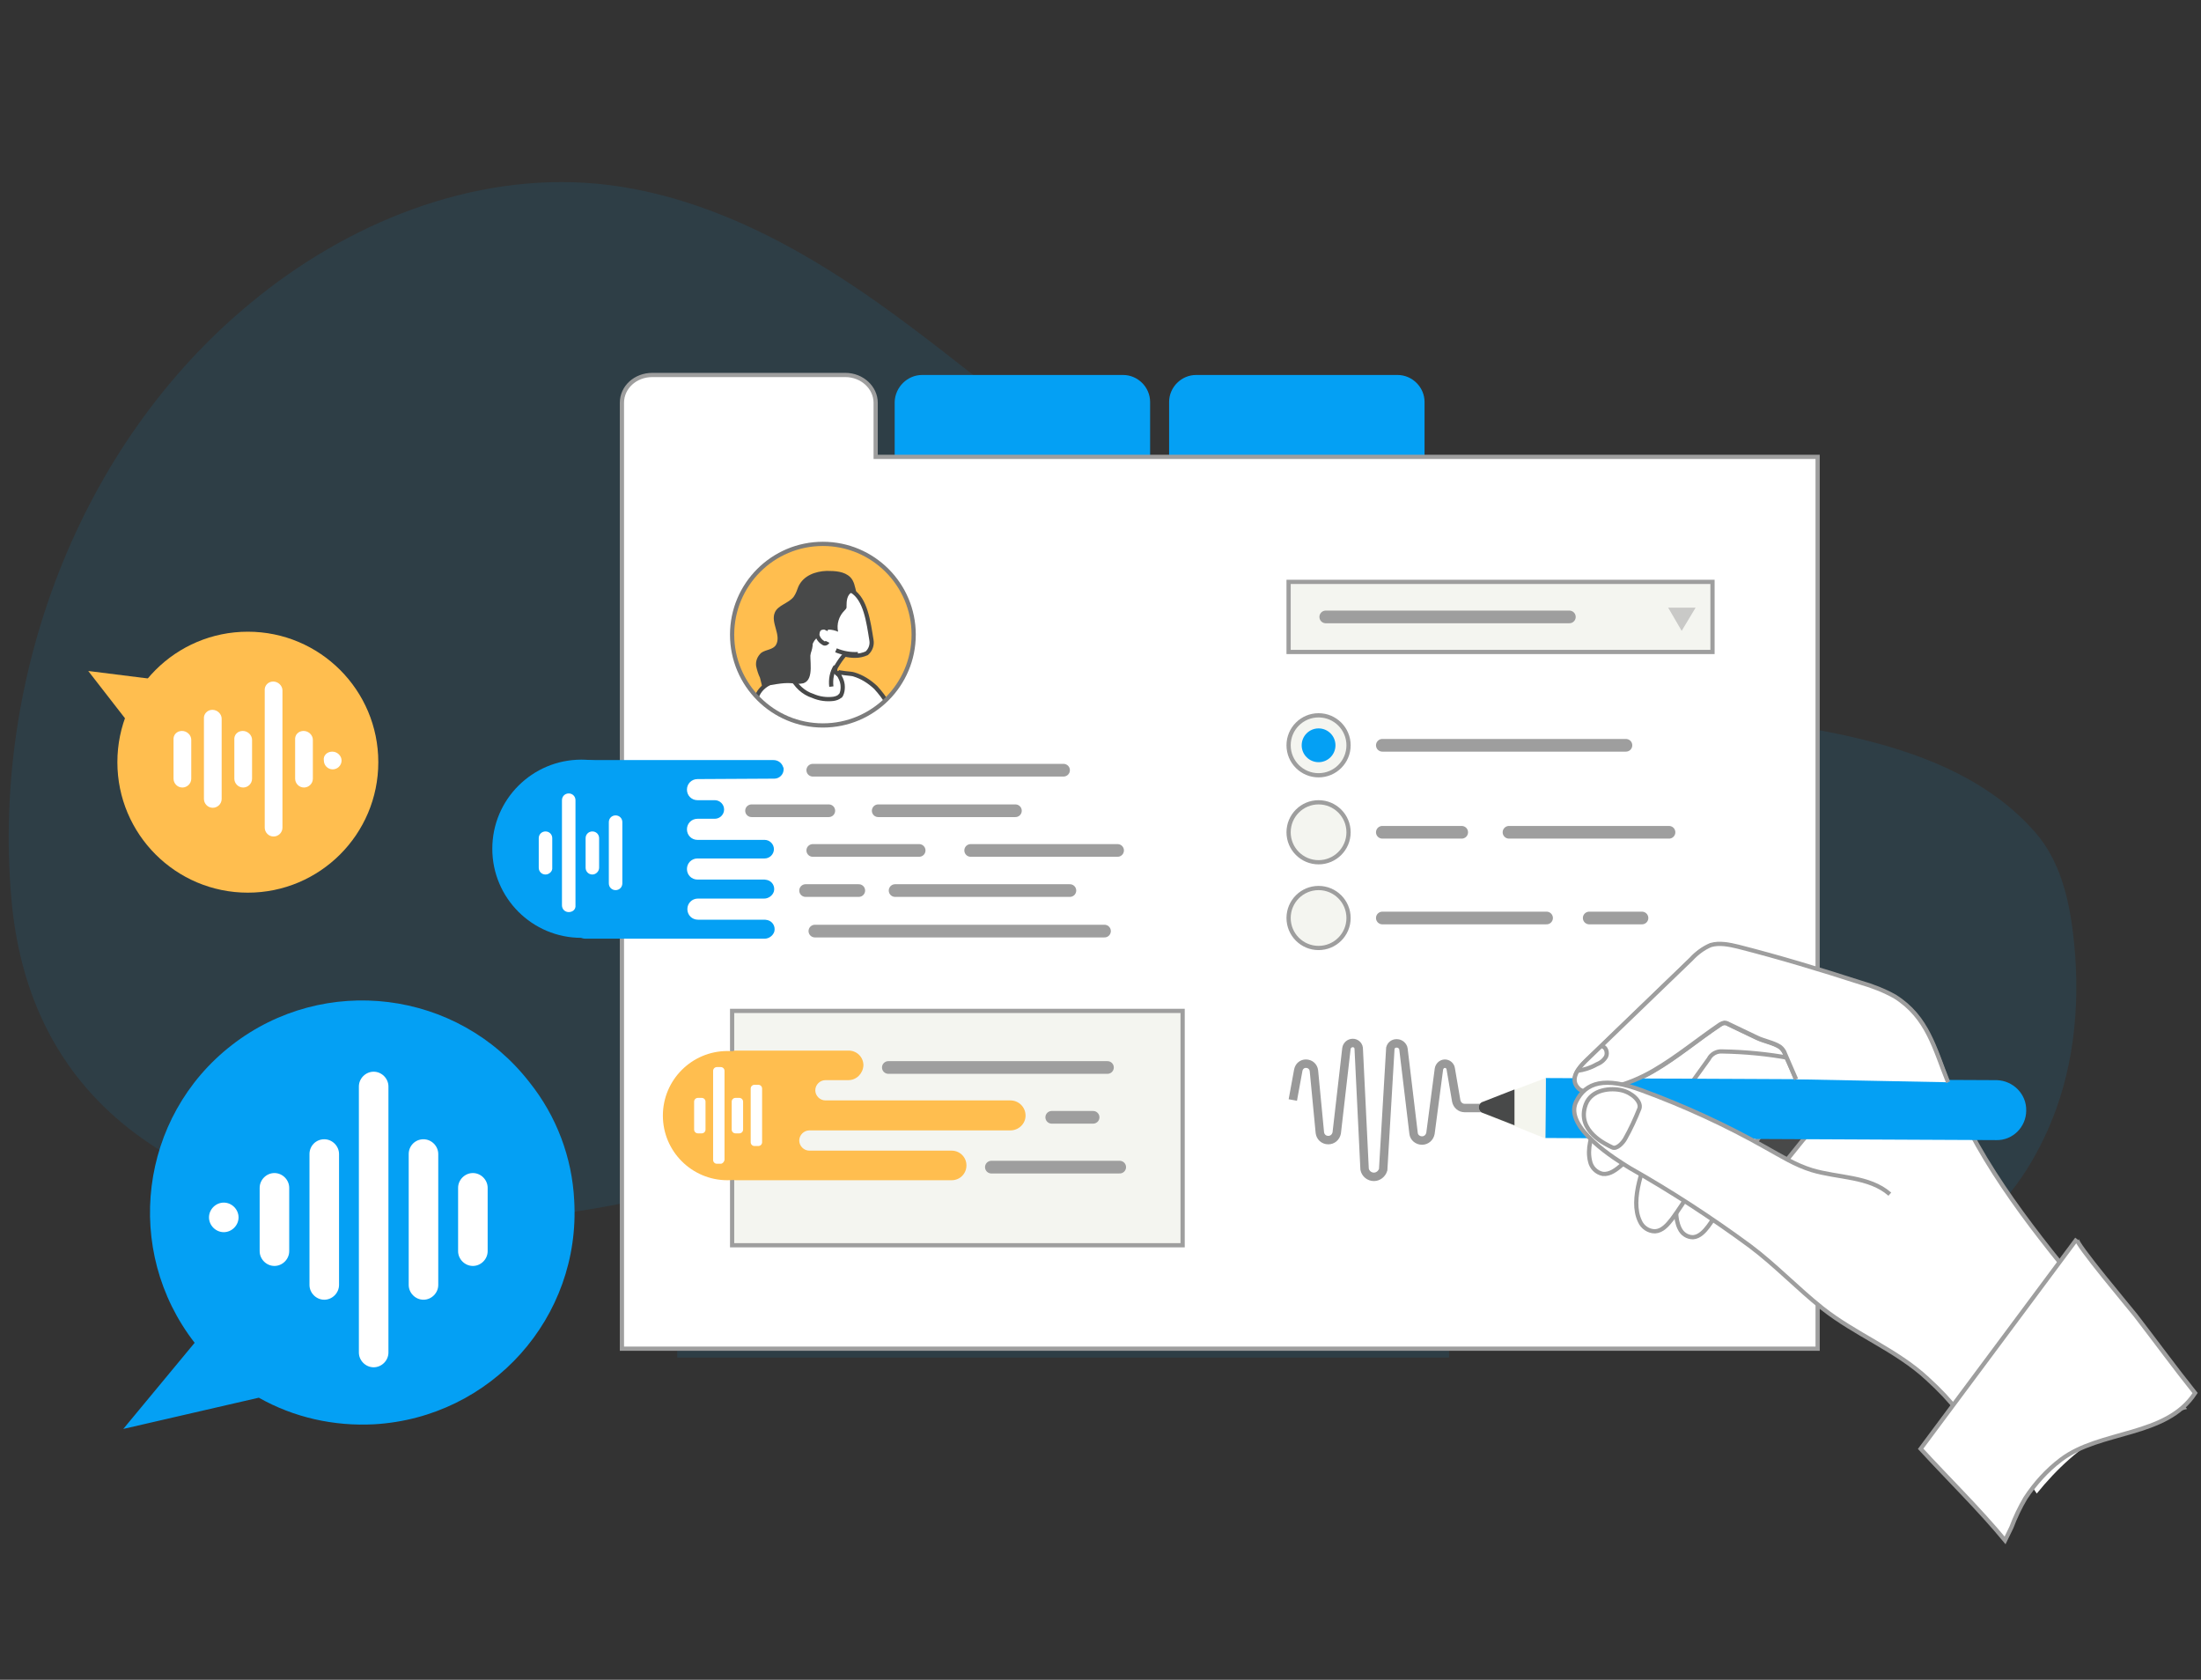 <?xml version="1.0" encoding="utf-8"?>
<!-- Generator: Adobe Illustrator 24.1.2, SVG Export Plug-In . SVG Version: 6.00 Build 0)  -->
<svg version="1.1" id="Layer_1" xmlns="http://www.w3.org/2000/svg" xmlns:xlink="http://www.w3.org/1999/xlink" x="0px" y="0px"
	 viewBox="0 0 521.3 397.8" style="enable-background:new 0 0 521.3 397.8;" xml:space="preserve">
<rect x="0" y="0" width="521.3" height="397.8" fill="#333333" stroke="none"/>
<style type="text/css">
	.st0{opacity:0.1;fill:#04A0F4;enable-background:new    ;}
	.st1{fill:none;stroke:#9E9E9E;stroke-miterlimit:10;}
	.st2{fill:#04A0F4;}
	.st3{fill:#FFFFFF;stroke:#9E9E9E;stroke-miterlimit:10;}
	.st4{fill:#F4F5F0;stroke:#9E9E9E;stroke-miterlimit:10;}
	.st5{fill:none;stroke:#9E9E9E;stroke-width:3;stroke-linecap:round;stroke-miterlimit:10;}
	.st6{fill:#C9C9C7;}
	.st7{fill:#FFBE4F;}
	.st8{clip-path:url(#SVGID_2_);}
	.st9{fill:#FFFFFF;stroke:#484949;stroke-miterlimit:10;}
	.st10{fill:none;stroke:#484949;stroke-miterlimit:10;}
	.st11{fill:#484949;}
	.st12{fill:none;stroke:#7C7C7C;stroke-miterlimit:10;}
	.st13{fill:#FFFFFF;}
	.st14{fill:none;stroke:#999999;stroke-width:2;stroke-miterlimit:10;}
	.st15{fill:none;}
	.st16{fill:#F4F5EE;}
</style>
<g>
	<g id="Layer_2_1_">
		<g id="Layer_1-2">
			<rect x="160.4" y="109.4" class="st0" width="182.8" height="62.5"/>
			<rect x="160.4" y="184.2" class="st0" width="182.8" height="62.5"/>
			<rect x="160.4" y="259" class="st0" width="182.8" height="62.5"/>
			<line class="st1" x1="170.2" y1="118.7" x2="249.1" y2="118.7"/>
			<path class="st0" d="M391,253.1c2.2,1.8,4.2,3.7,6.2,5.7c12.2,12,22.2,26.9,37.5,34.4c23.9,11.5,42.3-5.9,51.2-27.7
				c5.7-13.9,6.9-29.5,5.1-44.4c-1-8.5-3.2-17.3-8.8-23.8c-20.7-23.9-59.3-25.2-87.8-29.9c-17.9-2.9-35-9.3-52-15.8
				c-26-10-51.9-20.5-75.3-35.7c-20.6-13.3-38.9-29.8-58.9-44s-42.5-26.1-66.9-28.4c-29.5-2.7-59.1,9.3-82,28.3
				C18.7,105.3-1.9,160.4,2.7,212.9C6.4,255,34,277.9,74.1,286.1c39.7,8.1,81.1-0.3,119.1-14.4c34.8-12.9,70.7-40.2,107-46
				C331.9,220.6,366.7,232.5,391,253.1z"/>
			<path class="st2" d="M218.4,88.8H266c3.5,0,6.4,2.9,6.4,6.4v22.7c0,3.5-2.9,6.4-6.4,6.4h-47.7c-3.5,0-6.4-2.9-6.4-6.4V95.2
				C212,91.7,214.9,88.8,218.4,88.8z"/>
			<path class="st2" d="M283.3,88.8H331c3.5,0,6.4,2.9,6.4,6.4v22.7c0,3.5-2.9,6.4-6.4,6.4h-47.7c-3.5,0-6.4-2.9-6.4-6.4V95.2
				C276.9,91.7,279.8,88.8,283.3,88.8z"/>
			<path class="st3" d="M207.4,108.2V95.4c0-3.6-3.2-6.6-7.2-6.6h-45.7c-4,0-7.2,2.9-7.2,6.6v224h283.2V108.2H207.4z"/>
			<rect x="305.2" y="137.8" class="st4" width="100.4" height="16.6"/>
			<circle class="st4" cx="312.3" cy="176.5" r="7.1"/>
			<circle class="st4" cx="312.3" cy="197.1" r="7.1"/>
			<line class="st5" x1="327.4" y1="176.5" x2="385.1" y2="176.5"/>
			<line class="st5" x1="314" y1="146.1" x2="371.7" y2="146.1"/>
			<line class="st5" x1="327.4" y1="197.1" x2="346.2" y2="197.1"/>
			<line class="st5" x1="357.4" y1="197.1" x2="395.3" y2="197.1"/>
			<circle class="st4" cx="312.3" cy="217.4" r="7.1"/>
			<line class="st5" x1="327.4" y1="217.4" x2="366.3" y2="217.4"/>
			<line class="st5" x1="376.4" y1="217.4" x2="388.9" y2="217.4"/>
			<polygon class="st6" points="398.3,149.4 401.6,143.9 395.1,143.9 			"/>
			<circle class="st2" cx="312.3" cy="176.5" r="4"/>
			<circle class="st7" cx="194.9" cy="150.3" r="21.5"/>
			<g>
				<defs>
					<circle id="SVGID_1_" cx="194.9" cy="150.3" r="21.5"/>
				</defs>
				<clipPath id="SVGID_2_">
					<use xlink:href="#SVGID_1_"  style="overflow:visible;"/>
				</clipPath>
				<g class="st8">
					<path class="st9" d="M191.5,154.7c-0.1,0.3-0.2,0.6-0.3,0.9c-0.8,2.1-2.2,3.8-4.1,4.9c-1.5,0.9-3.3,1.3-4.8,2.1
						c-1.7,0.8-2.9,2.5-2.8,4.5c-0.1,1,0,1.9,0.3,2.8c0.7,1.4,1.8,2.6,3.2,3.3c5.1,2.9,11.3,3.4,17.1,2.5c1.1-0.1,2.3-0.5,3.2-1.1
						c1.6-1.2,1.9-3.5,1.8-5.5c0-1.9-0.3-3.7-1-5.4c-0.5-1.2-1-1.3-2.1-1.8c-1.3-0.6-2.4-1.4-3.5-2.2c-0.3-0.2-0.6-0.5-0.7-0.9
						c0-0.4,0.1-0.7,0.3-1c0.6-1,1.2-1.9,2-2.8c0.8,0.2,1.6,0.3,2.4,0.3c1,0,1.9-0.2,2.8-0.6c0.9-0.8,1.3-2,1.1-3.1
						c-0.7-4.3-1.4-9.8-4.7-11.7c-2-0.9-4.5-0.4-6.8-0.4c-1.8,0.2-3.6,0.7-4.7,2.2c-1.2,1.4-1.7,3.2-1.6,5c0.2,1.5,1,2.9,2.2,3.8
						C192.4,151.5,192.1,153,191.5,154.7z"/>
					<path class="st9" d="M196,152c-0.1,0.2-0.4,0.4-0.6,0.4c-0.2,0-0.4-0.1-0.5-0.2c-0.8-0.5-1.3-1.3-1.4-2.2
						c-0.1-0.4,0-0.7,0.1-1.1c0.2-0.3,0.5-0.6,0.9-0.6c0.2,0,0.3,0.1,0.4,0.1c0.4,0.2,0.9,0.4,1.3,0.6"/>
					<path class="st9" d="M199.2,164.6c0.3-0.6,0.4-1.2,0.4-1.9c0-1.5-0.7-2.4-1.3-3.7c0.2,0.4,3.4,0.5,3.9,0.7
						c2,0.6,3.7,1.7,5.2,3.1c1.1,1.2,2.1,2.5,2.9,3.9c0,0-4.9,4-5.3,4.3c-0.1,0.1-0.1,0.1-0.2,0.2c0,0.1,0,0.2,0,0.3
						c0.5,1.5,0.7,3,0.6,4.6c-0.1,1.8-0.3,3.5-0.8,5.2c-0.6,1.6-1.1,3.3-1.4,5c-0.4,2.4-0.1,4.9,1,7.1c-0.8-1.6-11.9,2-13.2,2.4
						c-2.2,0.7-4.4,1.5-6.5,2.5c-1.9,0.8-4.5,1.8-6.1,3.1c0.8-5.9,0-27.7,0.3-33.5c0-1.2,0.3-2.4,0.8-3.5c1.5-2.9,4.9-3.5,7.8-4.2
						c0,0,0.1,0,0.1,0c0.1,0,0.1,0.1,0.1,0.1c1,2.1,2.8,3.8,5,4.5c1.6,0.7,3.3,0.9,4.9,0.7c0.6-0.1,1.2-0.3,1.6-0.7
						C199,164.9,199.1,164.8,199.2,164.6z"/>
					<path class="st10" d="M203.2,154.9c-1.8,0.1-3.5-0.2-5.2-0.9"/>
					<path class="st9" d="M197.9,157.8c-0.9,1.4-1.2,3.1-1,4.8"/>
					<path class="st11" d="M202.8,140.2c-0.3-1.2-0.5-2.6-1.4-3.5c-1.4-1.4-3.6-1.5-5.6-1.5c-2.7,0.1-5.5,1.1-6.7,3.7
						c-0.3,0.8-0.6,1.7-1.1,2.4c-1.2,1.6-3.8,2-4.5,3.8c-1,2.4,1.6,5.3,0.3,7.6c-0.7,1.2-2.4,1.1-3.5,1.9c-0.9,0.8-1.4,2-1.2,3.2
						c0.2,0.9,0.5,1.9,0.9,2.7c0.2,0.7,0.3,1.3,0.5,2c2.4-0.2,4.6-0.9,7-0.7c0.9,0.2,1.9,0.2,2.8,0c2.7-0.9,1.3-5.8,1.7-7.9
						c0.2-0.8,0.5-1.6,0.9-2.2c0.4-0.5,0.8-0.9,1.1-1.4c0.2-0.4,0.1-0.7,0.4-1c0.4-0.3,1.2-0.2,1.8-0.2c0.8,0,1.6,0.2,2.3,0.5
						c-0.4-1.8,0.2-3.7,1.5-5c0.2-0.2,0.4-0.4,0.5-0.7c0-0.2,0-0.3,0-0.5c0-1,0.1-2.5,1.2-3.1c0.5-0.3,0.7-0.1,1.2-0.1L202.8,140.2z
						"/>
				</g>
			</g>
			<circle class="st12" cx="194.9" cy="150.3" r="21.5"/>
			<line class="st5" x1="192.5" y1="182.4" x2="251.9" y2="182.4"/>
			<line class="st5" x1="208" y1="192" x2="240.5" y2="192"/>
			<line class="st5" x1="192.5" y1="201.4" x2="217.7" y2="201.4"/>
			<line class="st5" x1="190.8" y1="210.9" x2="203.4" y2="210.9"/>
			<line class="st5" x1="212" y1="210.9" x2="253.4" y2="210.9"/>
			<line class="st5" x1="193" y1="220.5" x2="261.6" y2="220.5"/>
			<line class="st5" x1="178" y1="192" x2="196.3" y2="192"/>
			<line class="st5" x1="229.9" y1="201.4" x2="264.7" y2="201.4"/>
			<path class="st2" d="M136,284.3c1.6,27.7-19.6,51.4-47.4,53c-9.5,0.5-19-1.6-27.3-6.3l-32.1,7.4l16.9-20.4
				c-17-21.9-13.1-53.5,8.8-70.5s53.5-13.1,70.5,8.8C131.8,264.3,135.5,274.1,136,284.3L136,284.3z"/>
			<path class="st13" d="M65,277.8L65,277.8c1.9,0,3.5,1.6,3.5,3.5v15c0,1.9-1.6,3.5-3.5,3.5l0,0c-1.9,0-3.5-1.6-3.5-3.5v-15
				C61.5,279.4,63.1,277.8,65,277.8z"/>
			<path class="st13" d="M53,284.8L53,284.8c1.9,0,3.5,1.6,3.5,3.5l0,0c0,1.9-1.6,3.5-3.5,3.5l0,0c-1.9,0-3.5-1.6-3.5-3.5l0,0
				C49.5,286.4,51.1,284.8,53,284.8z"/>
			<path class="st13" d="M76.8,269.8L76.8,269.8c1.9,0,3.5,1.6,3.5,3.5v31c0,1.9-1.6,3.5-3.5,3.5h0c-1.9,0-3.5-1.6-3.5-3.5v-31
				C73.3,271.4,74.8,269.8,76.8,269.8z"/>
			<path class="st13" d="M88.5,253.8L88.5,253.8c1.9,0,3.5,1.6,3.5,3.5v63c0,1.9-1.6,3.5-3.5,3.5l0,0c-1.9,0-3.5-1.6-3.5-3.5v-63
				C85,255.4,86.6,253.8,88.5,253.8z"/>
			<path class="st13" d="M100.3,269.8L100.3,269.8c1.9,0,3.5,1.6,3.5,3.5v31c0,1.9-1.6,3.5-3.5,3.5h0c-1.9,0-3.5-1.6-3.5-3.5v-31
				C96.8,271.4,98.3,269.8,100.3,269.8z"/>
			<path class="st13" d="M112,277.8L112,277.8c1.9,0,3.5,1.6,3.5,3.5v15c0,1.9-1.6,3.5-3.5,3.5l0,0c-1.9,0-3.5-1.6-3.5-3.5v-15
				C108.5,279.4,110.1,277.8,112,277.8z"/>
			<circle class="st7" cx="58.7" cy="180.5" r="30.9"/>
			<polygon class="st7" points="20.9,158.9 36.2,178.6 44,161.8 			"/>
			<path class="st13" d="M78.7,178L78.7,178c1.2,0,2.2,1,2.2,2.1v0c0,1.2-1,2.1-2.1,2.1h0c-1.2,0-2.1-1-2.1-2.1v0
				C76.5,178.9,77.5,178,78.7,178z"/>
			<path class="st13" d="M43.1,173.1L43.1,173.1c1.2,0,2.2,1,2.2,2.1v9.2c0,1.2-1,2.1-2.1,2.1h0c-1.2,0-2.1-1-2.1-2.1v-9.2
				C41,174,41.9,173.1,43.1,173.1z"/>
			<path class="st13" d="M50.3,168.1L50.3,168.1c1.2,0,2.2,1,2.2,2.1v19c0,1.2-1,2.1-2.1,2.1h0c-1.2,0-2.1-1-2.1-2.1v-19
				C48.2,169.1,49.1,168.1,50.3,168.1z"/>
			<path class="st13" d="M57.5,173.1L57.5,173.1c1.2,0,2.2,1,2.2,2.1v9.2c0,1.2-1,2.1-2.1,2.1h0c-1.2,0-2.1-1-2.1-2.1v-9.2
				C55.4,174,56.3,173.1,57.5,173.1z"/>
			<path class="st13" d="M64.7,161.4L64.7,161.4c1.2,0,2.2,1,2.2,2.1V196c0,1.2-1,2.1-2.1,2.1h0c-1.2,0-2.1-1-2.1-2.1v-32.5
				C62.6,162.4,63.5,161.4,64.7,161.4z"/>
			<path class="st13" d="M71.9,173.1L71.9,173.1c1.2,0,2.2,1,2.2,2.1v9.2c0,1.2-1,2.1-2.1,2.1h0c-1.2,0-2.1-1-2.1-2.1v-9.2
				C69.8,174,70.7,173.1,71.9,173.1z"/>
			<path class="st2" d="M183.4,184.4c1.2,0,2.2-1,2.2-2.2c0-0.2,0-0.4-0.1-0.5c-0.3-1-1.2-1.7-2.3-1.7h-44.6c-1.2,0-2.2,1-2.2,2.2
				h-7.2v37.9h7.2c0,1.2,1,2.2,2.2,2.2h42.5c1,0,2-0.7,2.3-1.7c0.3-1.2-0.4-2.4-1.6-2.7c-0.2,0-0.4-0.1-0.6-0.1h-15.9
				c-1.4,0-2.5-1.1-2.5-2.5c0,0,0,0,0,0l0,0c0-1.4,1.1-2.5,2.5-2.5h15.7c1,0,2-0.7,2.3-1.7c0.3-1.2-0.4-2.4-1.6-2.7
				c-0.2,0-0.4-0.1-0.6-0.1h-15.9c-1.4,0-2.5-1.1-2.5-2.5l0,0c0-1.4,1.1-2.5,2.5-2.5c0,0,0,0,0,0h15.9c1.2,0,2.2-1,2.2-2.2l0,0
				c0-1.2-1-2.2-2.2-2.2h-15.9c-1.4,0-2.5-1.1-2.5-2.5l0,0c0-1.4,1.1-2.5,2.5-2.5h0h4.1c1.2,0,2.2-1,2.2-2.2l0,0
				c0-1.2-1-2.2-2.2-2.2h-4.1c-1.4,0-2.5-1.1-2.5-2.5l0,0c0-1.4,1.1-2.5,2.5-2.5h0L183.4,184.4z"/>
			<circle class="st2" cx="137.7" cy="201" r="21.1"/>
			<path class="st13" d="M145.8,210.8L145.8,210.8c-0.9,0-1.6-0.7-1.6-1.6v-14.5c0-0.9,0.7-1.6,1.6-1.6h0c0.9,0,1.6,0.7,1.6,1.6
				v14.5C147.4,210.1,146.7,210.8,145.8,210.8z"/>
			<path class="st13" d="M140.3,207.1L140.3,207.1c-0.9,0-1.6-0.7-1.6-1.6v-7c0-0.9,0.7-1.6,1.6-1.6h0c0.9,0,1.6,0.7,1.6,1.6v7
				C141.9,206.3,141.2,207.1,140.3,207.1z"/>
			<path class="st13" d="M134.7,216L134.7,216c-0.9,0-1.6-0.7-1.6-1.6v-24.9c0-0.9,0.7-1.6,1.6-1.6h0c0.9,0,1.6,0.7,1.6,1.6v24.9
				C136.4,215.3,135.7,216,134.7,216z"/>
			<path class="st13" d="M129.2,207.1L129.2,207.1c-0.9,0-1.6-0.7-1.6-1.6v-7c0-0.9,0.7-1.6,1.6-1.6h0c0.9,0,1.6,0.7,1.6,1.6v7
				C130.9,206.3,130.1,207.1,129.2,207.1z"/>
			<path class="st14" d="M306.2,260.5l1.3-7.1c0.2-0.9,0.9-1.5,1.8-1.5l0,0c1,0,1.8,0.7,1.9,1.7l1.4,14.6c0.1,1,0.9,1.8,2,1.8l0,0
				c1,0,1.8-0.7,2-1.7l2.3-20c0.1-0.7,0.7-1.3,1.5-1.3l0,0c0.7,0,1.3,0.5,1.4,1.2l1.4,28.7c0.2,1,1.1,1.8,2.2,1.8l0,0
				c1,0,1.9-0.7,2.2-1.7l1.7-28.8c0.2-0.7,0.8-1.1,1.4-1.1h0.2c0.7,0,1.4,0.6,1.5,1.3l2.4,20c0.1,1,1,1.7,2,1.7l0,0
				c1,0,1.8-0.7,2-1.7l2-15.2c0.1-0.7,0.7-1.3,1.4-1.3l0,0c0.7,0,1.3,0.5,1.4,1.2l1.3,7.6c0.2,1,1,1.7,2,1.7h4.4"/>
			
				<rect x="410.8" y="255.8" transform="matrix(0.778 -0.629 0.629 0.778 -74.378 325.437)" class="st11" width="24.1" height="24.1"/>
			<path class="st3" d="M397.8,290.9c0.6,1.3,1.8,2.1,3.2,2.1c1.5-0.1,2.7-1.4,3.6-2.6c4.5-6.1,6.9-13.2,11-19.6
				c4.4-6.7,12.2-9.7,19.8-9.8c0.3,0,0.6,0,0.8-0.2c0.2-0.2,0.3-0.4,0.3-0.6c1.6-6.3-1.5-13.5-8.7-12.2c-4.1,0.7-7.9,1.8-11.9,2.8
				c-3.6,0.9-5,2.6-7,5.9c-3.4,5.6-6.3,11.5-8.6,17.7C398.7,278.9,395.5,286.1,397.8,290.9z"/>
			<path class="st3" d="M388.4,289.2c0.6,1.4,2,2.4,3.6,2.4c1.7-0.1,2.9-1.5,4-2.9c6.4-8.7,10.8-18.8,15.4-28.7
				c0.3-0.7,0.7-1.4,1.3-1.9c0.5-0.3,1-0.4,1.5-0.5c5.3-1,10.7-1.5,16.1-1.6c0.3,0,0.6,0,0.9-0.2c0.2-0.2,0.3-0.4,0.3-0.7
				c1.8-7-1.7-15-9.7-13.6c-4.5,0.8-8.8,2-13.2,3.1c-4,1-5.6,2.9-7.8,6.5c-3.8,6.2-7.1,12.8-9.6,19.7
				C389.5,275.9,385.9,283.9,388.4,289.2z"/>
			<path class="st13" d="M499.1,339.4c4.6-2.4,9.6-4.2,14.7-5.3l2.2-0.5l-34.2-42.3l-27,21.8l27.6,40.6
				C487.1,347.9,492.8,342.5,499.1,339.4z"/>
			<path class="st3" d="M376.6,275c0.3,1.5,1.5,2.7,3,3c1.7,0.2,3.2-1,4.5-2.1c8-7.3,14.3-16.3,20.6-25.1c0.6-1.2,1.9-1.9,3.2-1.8
				c5.4,0.1,10.8,0.6,16.1,1.6c0.3,0.1,0.6,0.1,0.9,0c0.2-0.1,0.4-0.4,0.5-0.6c3.1-6.5,1.3-15-6.8-15.2c-4.6-0.1-9,0.3-13.6,0.5
				c-4.1,0.2-6,1.8-8.9,4.9c-5,5.4-9.4,11.2-13.2,17.4C380.2,262.1,375.2,269.3,376.6,275z"/>
			<path class="st3" d="M499.1,339.4c4.6-2.4,9.6-4.2,14.7-5.3c1.1-0.2,2.2-0.4,3.3-0.7c-6.8-7.6-12.6-14.2-21.8-25.3
				c-12.9-15.7-25.9-31.6-33.5-50.4c-3.1-7.9-5.2-16.6-13-21.5c-2.6-1.4-5.3-2.6-8.1-3.3c-9.6-3-19.2-5.9-29-8.5
				c-2.1-0.6-4.4-1.1-6.5-0.4c-1.8,0.7-3.4,1.8-4.6,3.2l-25.1,24.2c-1.7,1.6-3.8,4.2-1.7,6.4c1.6,1.7,6.1,0.2,8.1-0.2
				c3.5-0.9,6.8-2.2,9.8-4c5.5-3.2,10.4-7.4,15.7-10.9c0.3-0.2,0.6-0.4,1-0.4c0.4,0,0.7,0.1,1,0.3l6.7,3.2c1.7,0.8,4,1.2,5.5,2.2
				c0.6,0.5,1,1.1,1.2,1.7c1.9,4.2,3.7,8.5,5.3,12.8c0.7,1.5,0.9,3.1,0.6,4.7c-0.4,1-0.9,2-1.7,2.8l-5.8,7.2c2.7,1.7,4.7,4.4,6.7,7
				c8.9,11.8,17.9,23.6,26.8,35.4l41.7,21.4C497.3,340.4,498.2,339.9,499.1,339.4z"/>
			<line class="st15" x1="479.9" y1="263.2" x2="354.6" y2="262.4"/>
			<path class="st2" d="M479.9,263L479.9,263c0,3.9-3.2,7.1-7.1,7c0,0,0,0,0,0L366,269.5l0.1-14.2l106.8,0.5
				C476.8,255.9,480,259.1,479.9,263z"/>
			<path class="st16" d="M351.3,263.7l14.7,5.9l0.1-14.3l-14.8,5.6c-0.8,0.2-1.2,1-1,1.7C350.4,263.1,350.8,263.5,351.3,263.7z"/>
			<path class="st11" d="M351.3,260.9c-0.8,0.2-1.2,1-1,1.7c0.1,0.5,0.5,0.9,1,1l7.4,2.9V258L351.3,260.9z"/>
			<path class="st3" d="M425.4,255.6c-0.9-2-1.7-4-2.6-6c-0.2-0.7-0.7-1.3-1.2-1.7c-1.5-1-3.9-1.4-5.5-2.2l-6.7-3.2
				c-0.3-0.2-0.7-0.3-1-0.3c-0.4,0.1-0.7,0.2-1,0.4c-5.3,3.6-10.2,7.7-15.7,10.9c-3.1,1.8-6.4,3.2-9.8,4c-2,0.4-6.5,2-8.1,0.2
				c-2.1-2.2,0.1-4.8,1.7-6.4l25.1-24.2c1.3-1.4,2.9-2.6,4.6-3.3c2.1-0.6,4.4-0.1,6.5,0.4c9.8,2.5,19.4,5.4,29,8.5
				c2.8,0.8,5.6,1.9,8.1,3.3c7.8,4.9,9.4,12.4,12.6,20.3"/>
			<path class="st1" d="M373.5,253.6c1.6-0.2,3.2-0.7,4.6-1.5c1-0.4,1.8-1,2.3-1.9c0.4-0.9,0-2.3-1-2.4"/>
			<path class="st3" d="M447.6,282.8c-4.9-4.3-12.2-3.8-18.5-5.7c-3.9-1.2-7.4-3.4-11-5.4c-9.4-5.3-19.2-9.8-29.3-13.5
				c-8.6-3.2-13.2-2-15.5,2.7c-3,6.1,9.6,13.8,12.7,15.7c9.9,5.6,19.4,11.8,28.5,18.5c6,4.5,11.2,10,17.1,14.7
				c7.8,6.2,17.6,9.9,24.9,16.7c6.2,5.7,7.6,8,19.3,23.7c1-1.3,2.1-2.7,3.2-4"/>
			<path class="st1" d="M375.6,261.5c1.4-3.6,6-3.9,8.5-3.3c2.5,0.6,4.7,2.7,4.2,4.3c-1,2.5-2.1,4.9-3.4,7.2c-0.5,0.9-2,2.6-3.1,2
				C380.6,271.1,373.2,267.9,375.6,261.5z"/>
			<path class="st3" d="M476.4,361.7c0.9-2.4,2-4.7,3.3-6.9c2.3-3.5,5.1-6.6,8.4-9.1c9.3-7.1,25-5.3,31.8-15.8
				c-4.8-6-9.4-12.3-14.1-18.4c-1-1.3-14.5-17.3-13.9-18.1l-37,49.7c6.6,7.2,13.8,14.2,20,21.7C475.4,363.8,475.9,362.7,476.4,361.7
				z"/>
			<rect x="173.4" y="239.4" class="st4" width="106.7" height="55.5"/>
			<line class="st5" x1="210.4" y1="252.8" x2="262.3" y2="252.8"/>
			<line class="st5" x1="249.1" y1="264.6" x2="258.9" y2="264.6"/>
			<line class="st5" x1="213.9" y1="264.6" x2="223.7" y2="264.6"/>
			<line class="st5" x1="234.8" y1="276.4" x2="265.2" y2="276.4"/>
			<circle class="st7" cx="172.3" cy="264.2" r="15.3"/>
			<path class="st7" d="M242.9,264.2L242.9,264.2c0-2-1.6-3.6-3.6-3.6c0,0,0,0,0,0h-43.8c-1.3,0-2.4-1.1-2.4-2.4l0,0l0,0
				c0-1.3,1.1-2.4,2.4-2.4l0,0h5.4c2,0,3.5-1.6,3.6-3.5c0,0,0,0,0,0l0,0c0-2-1.6-3.5-3.5-3.5c0,0,0,0,0,0h-26.8
				c-0.9,0-1.7,0.8-1.7,1.7c0,0,0,0,0,0v3.7c0,0.9,0.8,1.7,1.7,1.7l0,0c0.9,0,1.7,0.8,1.7,1.7c0,0,0,0,0,0v1.3
				c0,0.9-0.8,1.7-1.7,1.7c0,0,0,0,0,0l0,0c-0.9,0-1.7,0.8-1.7,1.7v3.7c0,0.9,0.8,1.7,1.7,1.7h2.8c0.9,0,1.7,0.8,1.7,1.7
				c0,0,0,0,0,0v1.3c0,0.9-0.8,1.7-1.7,1.7c0,0,0,0,0,0h-2.8c-0.9,0-1.7,0.8-1.7,1.7v3.7c0,0.9,0.8,1.7,1.7,1.7c0,0,0,0,0,0h51.2
				c2,0,3.5-1.6,3.5-3.5l0,0c0-2-1.6-3.5-3.5-3.5h-33.7c-1.3,0-2.4-1.1-2.4-2.4l0,0l0,0c0-1.3,1.1-2.4,2.4-2.4l0,0h47.6
				C241.3,267.7,242.9,266.1,242.9,264.2C242.9,264.2,242.9,264.2,242.9,264.2z"/>
			<path class="st13" d="M179.6,271.4h-0.9c-0.5,0-0.9-0.4-0.9-0.9v-12.7c0-0.5,0.4-0.9,0.9-0.9h0.9c0.5,0,0.9,0.4,0.9,0.9v12.7
				C180.5,271,180.1,271.4,179.6,271.4z"/>
			<path class="st13" d="M175.1,268.4h-0.9c-0.5,0-0.9-0.4-0.9-0.9v-6.6c0-0.5,0.4-0.9,0.9-0.9h0.9c0.5,0,0.9,0.4,0.9,0.9v6.6
				C176,268,175.6,268.4,175.1,268.4z"/>
			<path class="st13" d="M170.7,275.6h-0.9c-0.5,0-0.9-0.4-0.9-0.9v-21.1c0-0.5,0.4-0.9,0.9-0.9h0.9c0.5,0,0.9,0.4,0.9,0.9v21.1
				C171.5,275.2,171.1,275.6,170.7,275.6z"/>
			<path class="st13" d="M166.2,268.4h-0.9c-0.5,0-0.9-0.4-0.9-0.9v-6.6c0-0.5,0.4-0.9,0.9-0.9h0.9c0.5,0,0.9,0.4,0.9,0.9v6.6
				C167.1,268,166.7,268.4,166.2,268.4z"/>
		</g>
	</g>
</g>
</svg>
